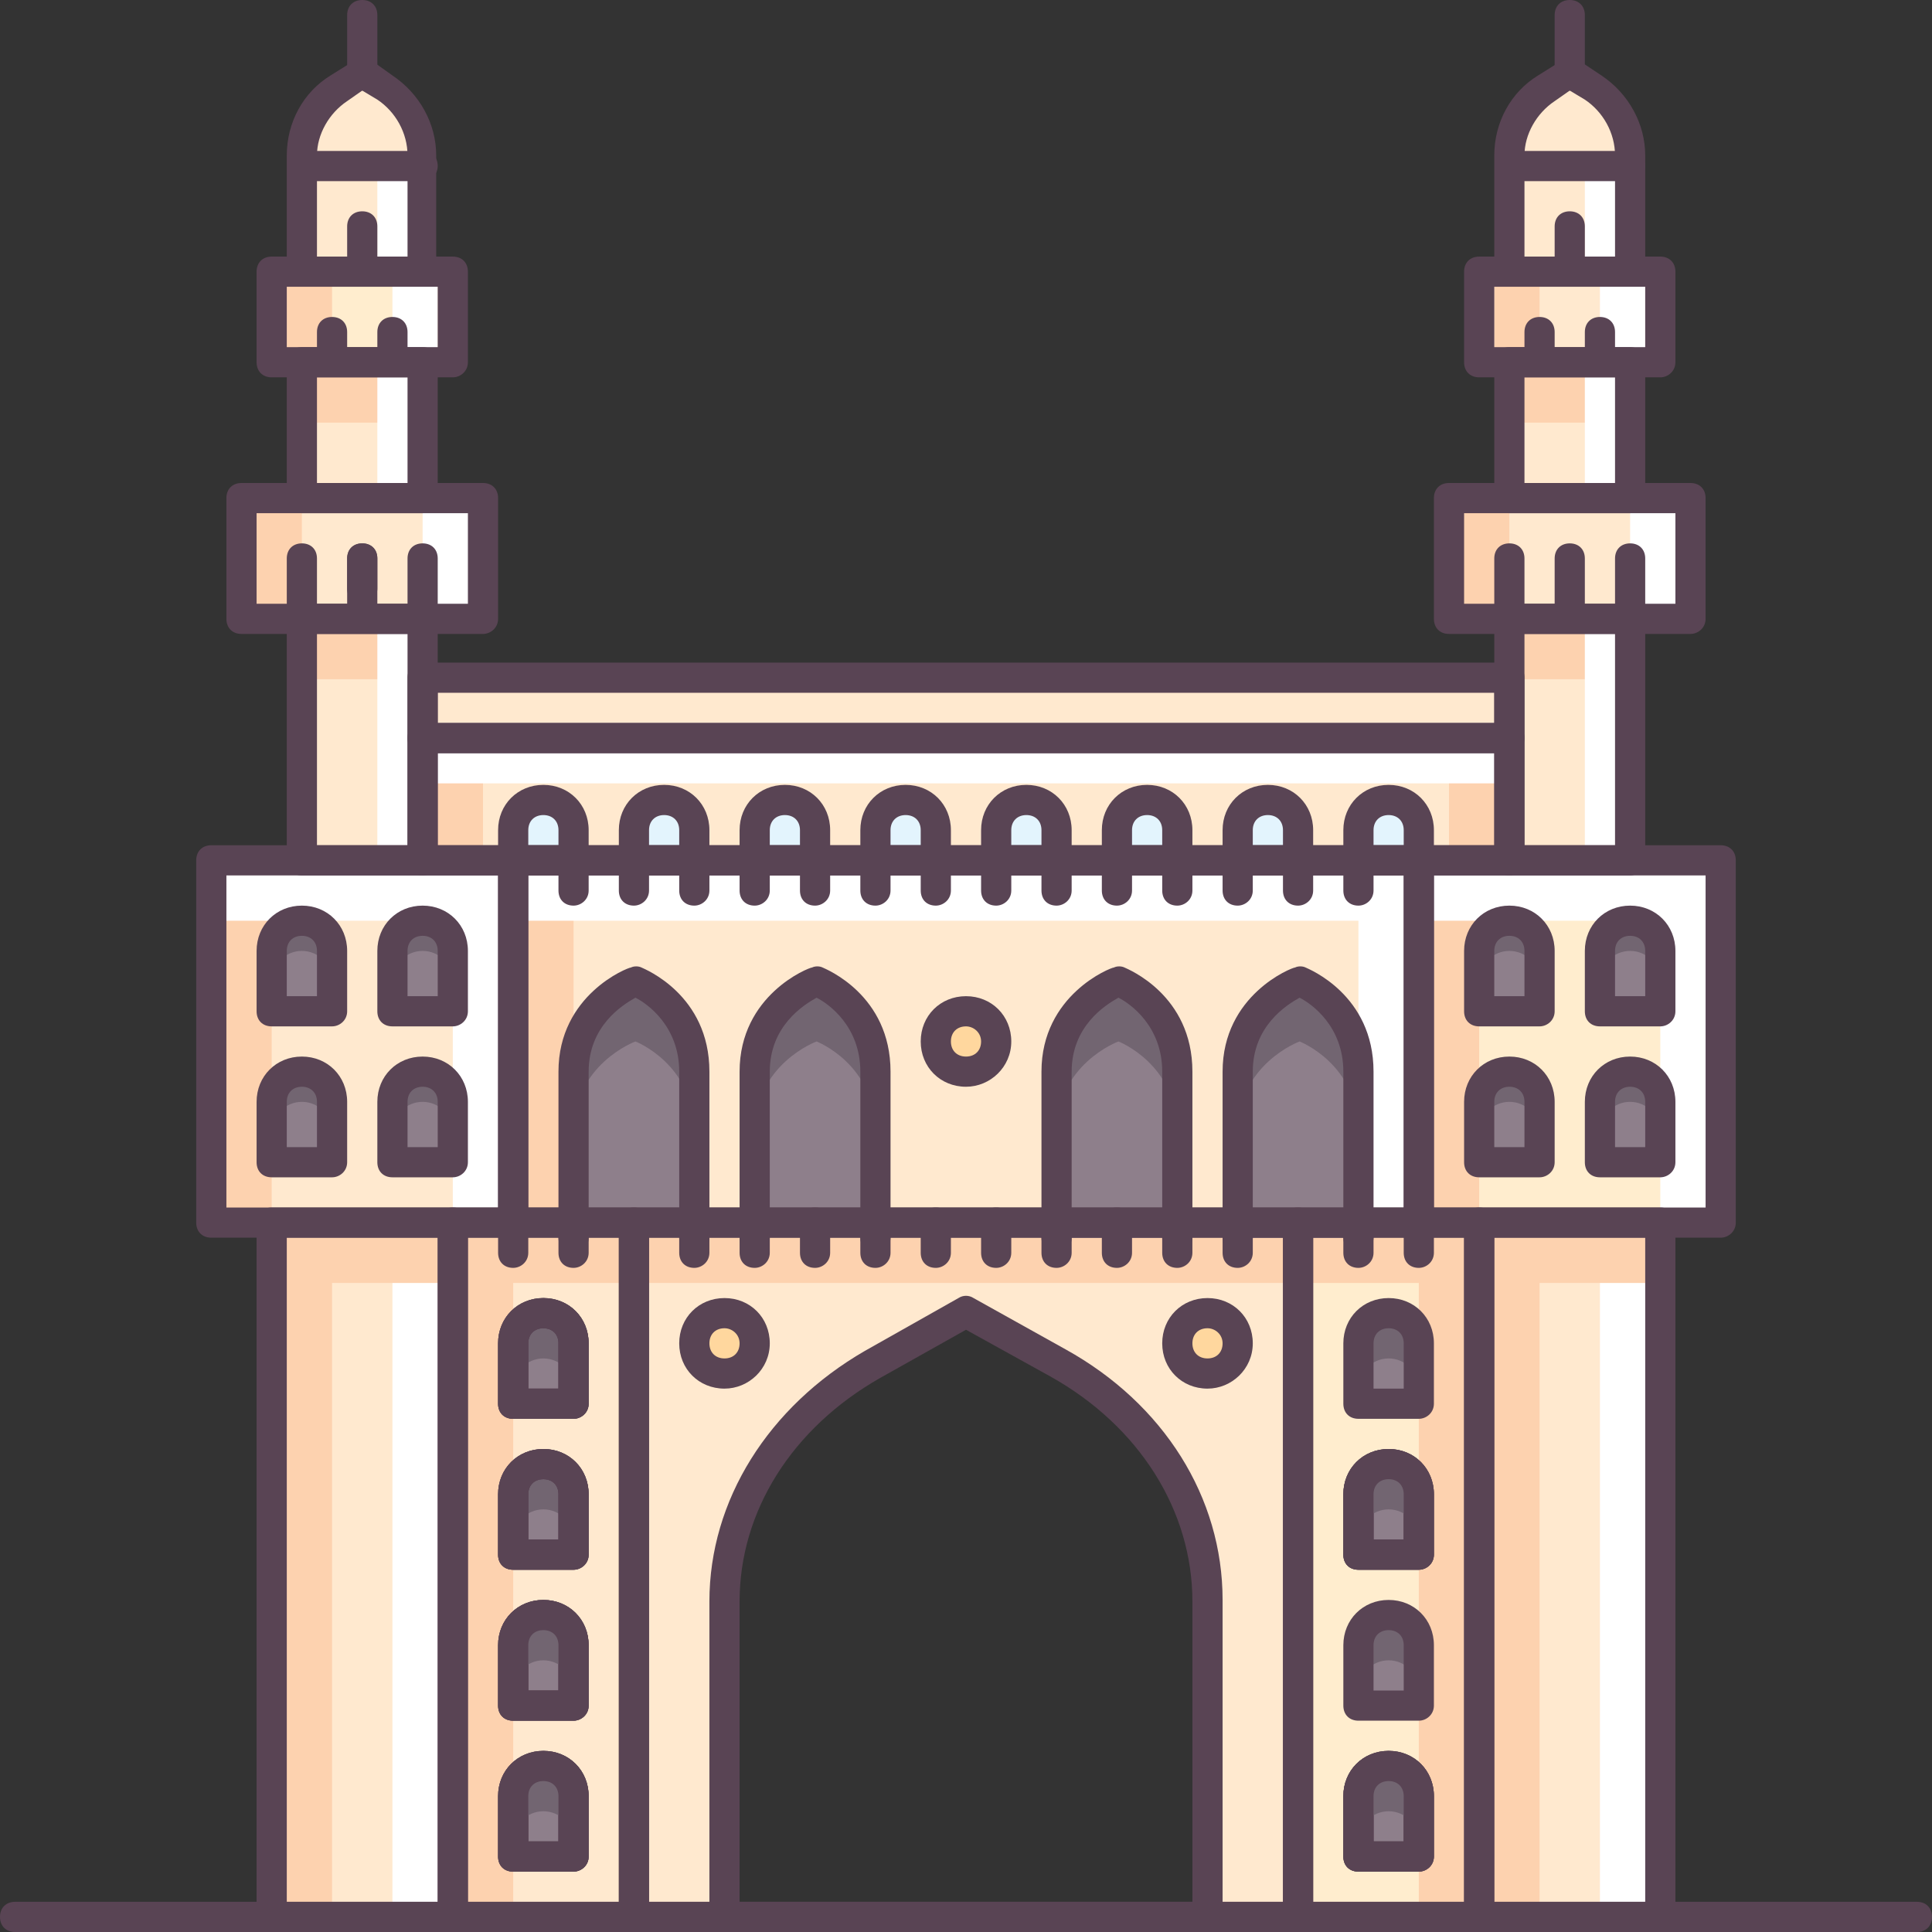 <?xml version="1.0" encoding="UTF-8"?>
<svg xmlns="http://www.w3.org/2000/svg" xmlns:xlink="http://www.w3.org/1999/xlink" version="1.1" id="Layer_1" x="0px" y="0px" viewBox="0 0 128 128" style="enable-background:new 0 0 128 128;" xml:space="preserve">
<rect x="0" y="0" width="128" height="128" fill="#333333" stroke="none"/>
<style type="text/css">
	.st0{opacity:0.9;}
	.st1{fill:none;stroke:#FFFFFF;stroke-width:2;stroke-miterlimit:10;}
	.st2{fill:none;}
	.st3{display:none;fill:none;}
	.st4{fill:none;stroke:#FFFFFF;stroke-width:1.803;stroke-miterlimit:10;}
	.st5{fill:#010101;fill-opacity:0;}
	.st6{opacity:0.9;fill:#FFFFFF;}
	.st7{fill:#FFFFFF;}
	.st8{fill:#E0F3FB;}
	.st9{fill:#C2E8F7;}
	.st10{fill:#FFEDCE;}
	.st11{fill:#8E7F8B;}
	.st12{fill:#FFE9CF;}
	.st13{fill:#726571;}
	.st14{fill:#A8DEF0;}
	.st15{fill:#FDD2AF;}
	.st16{fill:#FFD79E;}
	.st17{fill:#E3F4FD;}
	.st18{fill:#594454;}
	.st19{fill:none;stroke:#000000;stroke-linecap:round;stroke-linejoin:round;stroke-miterlimit:10;}
	.st20{fill:none;stroke:#000000;stroke-miterlimit:10;}
	.st21{fill:none;stroke:#594454;stroke-width:2;stroke-linecap:round;stroke-linejoin:round;stroke-miterlimit:10;}
	.st22{opacity:0.54;}
	.st23{fill:#FFE9CF;stroke:#594454;stroke-miterlimit:10;}
	.st24{opacity:0.5;fill:#FFFFFF;}
	.st25{fill:#CAB5A8;}
	.st26{fill:#7A6A77;}
	.st27{fill:none;stroke:#594454;stroke-width:2;stroke-miterlimit:10;}
	.st28{fill:url(#SVGID_1_);stroke:#594454;stroke-width:2;stroke-linecap:round;stroke-linejoin:round;stroke-miterlimit:10;}
	.st29{fill:url(#SVGID_2_);stroke:#594454;stroke-width:2;stroke-linecap:round;stroke-linejoin:round;stroke-miterlimit:10;}
	.st30{fill:#FFE9CF;stroke:#594454;stroke-width:2;stroke-miterlimit:10;}
	.st31{fill:url(#SVGID_3_);stroke:#594454;stroke-width:2;stroke-linecap:round;stroke-linejoin:round;stroke-miterlimit:10;}
	.st32{fill:url(#SVGID_4_);stroke:#594454;stroke-width:2;stroke-linecap:round;stroke-linejoin:round;stroke-miterlimit:10;}
	.st33{fill:url(#SVGID_5_);stroke:#594454;stroke-width:2;stroke-linecap:round;stroke-linejoin:round;stroke-miterlimit:10;}
	.st34{fill:url(#SVGID_6_);stroke:#594454;stroke-width:2;stroke-linecap:round;stroke-linejoin:round;stroke-miterlimit:10;}
	.st35{fill:#FCCAAC;}
	.st36{fill:#F9AB8D;}
	.st37{fill:#F6957B;}
	.st38{fill:#FEDAB3;}
	.st39{fill:#EEB694;}
	.st40{opacity:0.7;fill:#FFFFFF;}
	.st41{fill:#E8B795;}
	.st42{fill:#C59878;}
	.st43{fill:#DDA581;}
	.st44{fill:#B7856C;}
	.st45{fill:#FCC49D;}
	.st46{fill:#F1F1F2;}
	.st47{fill:#D9D4D8;}
	.st48{fill:none;stroke:#333333;stroke-linecap:round;stroke-linejoin:round;stroke-miterlimit:10;}
	.st49{fill:none;stroke:#333333;}
	.st50{fill:none;stroke:#333333;stroke-linecap:round;stroke-linejoin:round;}
</style>
<symbol id="navbar_x5F_icon_x5F_back_1_" viewBox="-1 -24 25 24">
	<g class="st0" style="opacity: 0.9;">
		
			
		<g>
			<g>
				<path class="st1" d="M18-19c0-0.4,0-0.5-0.3-0.3l-12,7c-0.3,0.2-0.2,0.5,0.1,0.6l11.9,7C18-4.5,18-4.7,18-5V-19z" style="fill: none; stroke: #FFFFFF; stroke-miterlimit: 10; stroke-width: 2;"/>
			</g>
		</g>
	</g>
	<rect x="0" y="-24" class="st2" width="24" height="24" style="fill: none;"/>
	<rect x="-1" y="-24" class="st3" width="25" height="24" style="display: none; fill: none;"/>
</symbol>
<symbol id="navbar_x5F_icon_x5F_home_1_" viewBox="0 -24 24 24">
	<g class="st0" style="opacity: 0.9;">
		
			
		<g id="XMLID_809_">
			<circle id="XMLID_814_" class="st4" cx="12" cy="-12" r="6.9" style="fill: none; stroke: #FFFFFF; stroke-miterlimit: 10; stroke-width: 1.803;"/>
		</g>
	</g>
	<rect y="-24" class="st2" width="24" height="24" style="fill: none;"/>
	<rect y="-24" class="st3" width="24" height="23" style="display: none; fill: none;"/>
</symbol>
<symbol id="navbar_x5F_icon_x5F_recents_1_" viewBox="0 -24 24 24">
	<g class="st0" style="opacity: 0.9;">
		
			
		<g>
			<g>
				<path class="st1" d="M19-5.7C19-5.4,18.6-5,18.2-5H5.8C5.4-5,5-5.4,5-5.7v-12.6C5-18.6,5.4-19,5.8-19h12.4      c0.4,0,0.8,0.4,0.8,0.7V-5.7z" style="fill: none; stroke: #FFFFFF; stroke-miterlimit: 10; stroke-width: 2;"/>
			</g>
		</g>
	</g>
	<rect y="-24" class="st2" width="24" height="24" style="fill: none;"/>
	<rect y="-24" class="st3" width="24" height="23" style="display: none; fill: none;"/>
</symbol>
<symbol id="sysbar_x5F_status_2" viewBox="0 -24 360 24">
	
		<use xlink:href="#sysbar_x5F_status_x5F_used_x5F_light" width="360" height="24" id="XMLID_495_" x="0" y="-24" transform="matrix(1 0 0 1 -4.083897e-005 0)" style="overflow:visible;"/>
</symbol>
<symbol id="sysbar_x5F_status_x5F_used_x5F_light" viewBox="0 -24 360 24">
	<rect x="0" y="-24" class="st5" width="360" height="24" style="fill: #010101; fill-opacity: 0;"/>
	<g>
		<g class="st0" style="opacity: 0.9;">
			<rect x="312" y="-21" class="st2" width="40" height="16" style="fill: none;"/>
			
		</g>
		<g>
			<g class="st0" style="opacity: 0.9;">
				<path class="st6" d="M266-19l8.8,10.9C274.5-7.8,271.1-5,266-5s-8.5-2.8-8.8-3.1L266-19L266-19L266-19L266-19L266-19z" style="fill: #FFFFFF; opacity: 0.9;"/>
			</g>
			<rect x="258" y="-20" class="st2" width="16" height="16" style="fill: none;"/>
		</g>
		<g>
			<polygon class="st6" points="277,-19 291,-19 291,-5    " style="fill: #FFFFFF; opacity: 0.9;"/>
			<rect x="276" y="-20" class="st2" width="16" height="16" style="fill: none;"/>
		</g>
		<g>
			<rect x="296" y="-20" class="st2" width="16" height="16" style="fill: none;"/>
			<path class="st6" d="M306-6v1h-3v-1h-3v-13h9v13H306z" style="fill: #FFFFFF; opacity: 0.9;"/>
		</g>
	</g>
</symbol>
<g id="ic_x5F_favorite_x0D_" class="st22" style="opacity: 0.54;">
</g>
<g id="ic_x5F_search_x0D_" class="st22" style="opacity: 0.54;">
</g>
<g id="ic_x5F_more_x5F_vert" class="st22" style="opacity: 0.54;">
</g>
<g id="ic_x5F_menu">
</g>
<g id="ic_x5F_cancel_x5F_white">
</g>
<g id="ic_x5F_cancel_x5F_white_1_">
</g>
<g id="ic_x5F_cancel_x5F_white_6_">
</g>
<g id="ic_x5F_cancel_x5F_white_5_">
</g>
<g id="ic_x5F_cancel_x5F_white_7_">
</g>
<g id="ic_x5F_cancel_x5F_white_4_">
</g>
<g id="ic_x5F_cancel_x5F_white_8_">
</g>
<g id="ic_x5F_cancel_x5F_white_3_">
</g>
<g id="ic_x5F_cancel_x5F_white_9_">
</g>
<g id="ic_x5F_cancel_x5F_white_2_">
</g>
<g id="navbar_x5F_mobile">
	<g id="navbar_x5F_icon_x5F_back">
	</g>
	<g id="navbar_x5F_icon_x5F_home">
	</g>
	<g id="navbar_x5F_icon_x5F_recents">
	</g>
</g>
<g>
	<defs>
		<rect id="SVGID_9_" x="-78.6" y="-343.4" width="140" height="158.3"/>
	</defs>
	<clipPath id="SVGID_1_">
		<use xlink:href="#SVGID_9_" style="overflow:visible;"/>
	</clipPath>
	<g style="clip-path:url(#SVGID_1_);">
		
			
	</g>
</g>
<g>
	<g id="XMLID_1689_">
		<rect x="86" y="81" class="st10" width="12" height="46" style="fill: #FFEDCE;"/>
	</g>
	<g id="XMLID_1688_">
		<path class="st11" d="M94,113h-4v-4c0-1.1,0.9-2,2-2l0,0c1.1,0,2,0.9,2,2V113z" style="fill: #8E7F8B;"/>
	</g>
	<g id="XMLID_1687_">
		<rect x="34" y="57" class="st12" width="60" height="24" style="fill: #FFE9CF;"/>
	</g>
	<g id="XMLID_1686_">
		<path class="st11" d="M50,82c0,0,0-7.6,0-11c0-4.5,4.1-6,4.1-6s3.9,1.5,3.9,6c0,3.4,0,11,0,11" style="fill: #8E7F8B;"/>
	</g>
	<g id="XMLID_1685_">
		<path class="st11" d="M38,82c0,0,0-7.6,0-11c0-4.5,4.1-6,4.1-6s3.9,1.5,3.9,6c0,3.4,0,11,0,11" style="fill: #8E7F8B;"/>
	</g>
	<g>
		<path class="st13" d="M42.1,65c0,0-4.1,1.5-4.1,6c0,1.1,0,2.5,0,4c0-4.5,4.1-6,4.1-6s3.9,1.5,3.9,6c0-1.5,0-2.9,0-4    C46,66.5,42.1,65,42.1,65z" style="fill: #726571;"/>
	</g>
	<g>
		<path class="st13" d="M54.1,65c0,0-4.1,1.5-4.1,6c0,1.1,0,2.5,0,4c0-4.5,4.1-6,4.1-6s3.9,1.5,3.9,6c0-1.5,0-2.9,0-4    C58,66.5,54.1,65,54.1,65z" style="fill: #726571;"/>
	</g>
	<g id="XMLID_1683_">
		<rect x="98" y="81" class="st12" width="12" height="46" style="fill: #FFE9CF;"/>
	</g>
	<g id="XMLID_1682_">
		<rect x="18" y="81" class="st12" width="12" height="46" style="fill: #FFE9CF;"/>
	</g>
	<g>
		<rect x="106" y="81" class="st7" width="4" height="46" style="fill: #FFFFFF;"/>
	</g>
	<g>
		<rect x="26" y="81" class="st7" width="4" height="46" style="fill: #FFFFFF;"/>
	</g>
	<g>
		<path class="st12" d="M42,81v46h38l-32-0.1v-20.7c0-6.4,3.7-12.3,9.8-15.7L64,87l6.1,3.4c6.1,3.4,9.9,9.4,9.9,15.7V127h6V81H42z" style="fill: #FFE9CF;"/>
	</g>
	<g id="XMLID_1680_">
		<rect x="100" y="24" class="st12" width="8" height="9" style="fill: #FFE9CF;"/>
	</g>
	<g id="XMLID_1679_">
		<rect x="20" y="24" class="st12" width="8" height="9" style="fill: #FFE9CF;"/>
	</g>
	<g id="XMLID_1675_">
		
			<rect x="98" y="18" transform="matrix(-1 -1.224647e-016 1.224647e-016 -1 207.962 42.031)" class="st12" width="12" height="6" style="fill: #FFE9CF;"/>
	</g>
	<g id="XMLID_1674_">
		
			<rect x="18" y="18" transform="matrix(-1 -1.224647e-016 1.224647e-016 -1 47.962 42.031)" class="st10" width="12" height="6" style="fill: #FFEDCE;"/>
	</g>
	<g id="XMLID_1641_">
		<path class="st12" d="M20,17.6v-7.3c0-1.8,0.9-3.5,2.4-4.5l1.6-1l1.5,1c1.5,1,2.5,2.7,2.5,4.5v7.3" style="fill: #FFE9CF;"/>
	</g>
	<g id="XMLID_1640_">
		<path class="st12" d="M100,17.6v-7.3c0-1.8,0.9-3.5,2.4-4.5l1.6-1l1.5,1c1.5,1,2.5,2.7,2.5,4.5v7.3" style="fill: #FFE9CF;"/>
	</g>
	<g>
		<rect x="20" y="24" class="st15" width="8" height="4" style="fill: #FDD2AF;"/>
	</g>
	<g>
		<rect x="100" y="24" class="st15" width="8" height="4" style="fill: #FDD2AF;"/>
	</g>
	<g id="XMLID_1635_">
		<rect x="100" y="41" class="st12" width="8" height="16" style="fill: #FFE9CF;"/>
	</g>
	<g id="XMLID_1632_">
		<rect x="94" y="57" class="st10" width="20" height="24" style="fill: #FFEDCE;"/>
	</g>
	<g>
		<rect x="94" y="57" class="st15" width="4" height="24" style="fill: #FDD2AF;"/>
	</g>
	<g id="XMLID_1627_">
		<rect x="30" y="81" class="st12" width="12" height="46" style="fill: #FFE9CF;"/>
	</g>
	<g id="XMLID_1619_">
		<circle class="st16" cx="64" cy="69" r="2" style="fill: #FFD79E;"/>
	</g>
	<g>
		<rect x="30" y="81" class="st15" width="68" height="4" style="fill: #FDD2AF;"/>
	</g>
	<g>
		<rect x="18" y="81" class="st15" width="12" height="4" style="fill: #FDD2AF;"/>
	</g>
	<g>
		<rect x="94" y="81" class="st15" width="4" height="46" style="fill: #FDD2AF;"/>
	</g>
	<g>
		<rect x="98" y="81" class="st15" width="4" height="46" style="fill: #FDD2AF;"/>
	</g>
	<g>
		<rect x="30" y="81" class="st15" width="4" height="46" style="fill: #FDD2AF;"/>
	</g>
	<g>
		<rect x="18" y="81" class="st15" width="4" height="46" style="fill: #FDD2AF;"/>
	</g>
	<g id="XMLID_1618_">
		<circle class="st16" cx="48" cy="89" r="2" style="fill: #FFD79E;"/>
	</g>
	<g id="XMLID_1617_">
		<circle class="st16" cx="80" cy="89" r="2" style="fill: #FFD79E;"/>
	</g>
	<g id="XMLID_1616_">
		<rect x="14" y="57" class="st12" width="20" height="24" style="fill: #FFE9CF;"/>
	</g>
	<g>
		<rect x="98" y="81" class="st15" width="12" height="4" style="fill: #FDD2AF;"/>
	</g>
	<g id="XMLID_1615_">
		<rect x="28" y="48.9" class="st12" width="72" height="8.1" style="fill: #FFE9CF;"/>
	</g>
	<g>
		<rect x="28" y="48.9" class="st15" width="4" height="8.1" style="fill: #FDD2AF;"/>
	</g>
	<g>
		<rect x="96" y="48.9" class="st15" width="4" height="8.1" style="fill: #FDD2AF;"/>
	</g>
	<g>
		<rect x="34" y="57" class="st15" width="4" height="24" style="fill: #FDD2AF;"/>
	</g>
	<g>
		<rect x="14" y="57" class="st15" width="4" height="24" style="fill: #FDD2AF;"/>
	</g>
	<g id="XMLID_1606_">
		<path class="st11" d="M70,82c0,0,0-7.6,0-11c0-4.5,4.1-6,4.1-6s3.9,1.5,3.9,6c0,3.4,0,11,0,11" style="fill: #8E7F8B;"/>
	</g>
	<g id="XMLID_1605_">
		<path class="st11" d="M82,82c0,0,0-7.6,0-11c0-4.5,4.1-6,4.1-6s3.9,1.5,3.9,6c0,3.4,0,11,0,11" style="fill: #8E7F8B;"/>
	</g>
	<g id="XMLID_1604_">
		<path class="st11" d="M38,93h-4v-4c0-1.1,0.9-2,2-2h0c1.1,0,2,0.9,2,2V93z" style="fill: #8E7F8B;"/>
	</g>
	<g>
		<path class="st13" d="M36,87c-1.1,0-2,0.9-2,2v3c0-1.1,0.9-2,2-2s2,0.9,2,2v-3C38,87.9,37.1,87,36,87z" style="fill: #726571;"/>
	</g>
	<g id="XMLID_1601_">
		<path class="st11" d="M38,103h-4v-4c0-1.1,0.9-2,2-2h0c1.1,0,2,0.9,2,2V103z" style="fill: #8E7F8B;"/>
	</g>
	<g>
		<path class="st13" d="M36,97c-1.1,0-2,0.9-2,2v3c0-1.1,0.9-2,2-2s2,0.9,2,2v-3C38,97.9,37.1,97,36,97z" style="fill: #726571;"/>
	</g>
	<g id="XMLID_1600_">
		<path class="st11" d="M38,113h-4v-4c0-1.1,0.9-2,2-2h0c1.1,0,2,0.9,2,2V113z" style="fill: #8E7F8B;"/>
	</g>
	<g id="XMLID_1599_">
		<path class="st11" d="M38,123h-4v-4c0-1.1,0.9-2,2-2h0c1.1,0,2,0.9,2,2V123z" style="fill: #8E7F8B;"/>
	</g>
	<g id="XMLID_1591_">
		<path class="st11" d="M94,93h-4v-4c0-1.1,0.9-2,2-2l0,0c1.1,0,2,0.9,2,2V93z" style="fill: #8E7F8B;"/>
	</g>
	<g id="XMLID_1590_">
		<path class="st11" d="M94,103h-4v-4c0-1.1,0.9-2,2-2l0,0c1.1,0,2,0.9,2,2V103z" style="fill: #8E7F8B;"/>
	</g>
	<g id="XMLID_1589_">
		<path class="st11" d="M94,123h-4v-4c0-1.1,0.9-2,2-2l0,0c1.1,0,2,0.9,2,2V123z" style="fill: #8E7F8B;"/>
	</g>
	<g id="XMLID_1588_">
		<path class="st11" d="M30,77h-4v-4c0-1.1,0.9-2,2-2h0c1.1,0,2,0.9,2,2V77z" style="fill: #8E7F8B;"/>
	</g>
	<g id="XMLID_1587_">
		<path class="st11" d="M30,67h-4v-4c0-1.1,0.9-2,2-2h0c1.1,0,2,0.9,2,2V67z" style="fill: #8E7F8B;"/>
	</g>
	<g id="XMLID_1586_">
		<path class="st11" d="M102,77h-4v-4c0-1.1,0.9-2,2-2l0,0c1.1,0,2,0.9,2,2V77z" style="fill: #8E7F8B;"/>
	</g>
	<g id="XMLID_1583_">
		<path class="st11" d="M102,67h-4v-4c0-1.1,0.9-2,2-2l0,0c1.1,0,2,0.9,2,2V67z" style="fill: #8E7F8B;"/>
	</g>
	<g id="XMLID_1582_">
		<path class="st11" d="M110,77h-4v-4c0-1.1,0.9-2,2-2l0,0c1.1,0,2,0.9,2,2V77z" style="fill: #8E7F8B;"/>
	</g>
	<g id="XMLID_1581_">
		<path class="st11" d="M110,67h-4v-4c0-1.1,0.9-2,2-2l0,0c1.1,0,2,0.9,2,2V67z" style="fill: #8E7F8B;"/>
	</g>
	<g id="XMLID_1579_">
		<path class="st17" d="M38,57h-4v-2c0-1.1,0.9-2,2-2h0c1.1,0,2,0.9,2,2V57z" style="fill: #E3F4FD;"/>
	</g>
	<g id="XMLID_1578_">
		<path class="st17" d="M46,57h-4v-2c0-1.1,0.9-2,2-2h0c1.1,0,2,0.9,2,2V57z" style="fill: #E3F4FD;"/>
	</g>
	<g id="XMLID_1577_">
		<path class="st17" d="M54,57h-4v-2c0-1.1,0.9-2,2-2h0c1.1,0,2,0.9,2,2V57z" style="fill: #E3F4FD;"/>
	</g>
	<g id="XMLID_1576_">
		<path class="st17" d="M62,57h-4v-2c0-1.1,0.9-2,2-2h0c1.1,0,2,0.9,2,2V57z" style="fill: #E3F4FD;"/>
	</g>
	<g id="XMLID_1568_">
		<path class="st17" d="M70,57h-4v-2c0-1.1,0.9-2,2-2l0,0c1.1,0,2,0.9,2,2V57z" style="fill: #E3F4FD;"/>
	</g>
	<g id="XMLID_1566_">
		<path class="st17" d="M78,57h-4v-2c0-1.1,0.9-2,2-2l0,0c1.1,0,2,0.9,2,2V57z" style="fill: #E3F4FD;"/>
	</g>
	<g id="XMLID_1564_">
		<path class="st17" d="M86,57h-4v-2c0-1.1,0.9-2,2-2l0,0c1.1,0,2,0.9,2,2V57z" style="fill: #E3F4FD;"/>
	</g>
	<g id="XMLID_1558_">
		<path class="st17" d="M94,57h-4v-2c0-1.1,0.9-2,2-2l0,0c1.1,0,2,0.9,2,2V57z" style="fill: #E3F4FD;"/>
	</g>
	<g id="XMLID_1530_">
		<path class="st11" d="M22,77h-4v-4c0-1.1,0.9-2,2-2h0c1.1,0,2,0.9,2,2V77z" style="fill: #8E7F8B;"/>
	</g>
	<g id="XMLID_1529_">
		<path class="st11" d="M22,67h-4v-4c0-1.1,0.9-2,2-2h0c1.1,0,2,0.9,2,2V67z" style="fill: #8E7F8B;"/>
	</g>
	<g id="XMLID_1513_">
		<rect x="28" y="44.9" class="st12" width="72" height="4" style="fill: #FFE9CF;"/>
	</g>
	<g id="XMLID_1508_">
		<rect x="20" y="41" class="st12" width="8" height="16" style="fill: #FFE9CF;"/>
	</g>
	<g>
		<rect x="19" y="17.9" class="st15" width="3" height="6.1" style="fill: #FDD2AF;"/>
	</g>
	<g>
		<rect x="99" y="17.9" class="st15" width="3" height="6.1" style="fill: #FDD2AF;"/>
	</g>
	<g id="XMLID_1458_">
		
			<rect x="16" y="33" transform="matrix(-1 -1.224647e-016 1.224647e-016 -1 47.962 74.031)" class="st12" width="16" height="8" style="fill: #FFE9CF;"/>
	</g>
	<g>
		<rect x="20" y="41" class="st15" width="8" height="4" style="fill: #FDD2AF;"/>
	</g>
	<g>
		<rect x="100" y="41" class="st15" width="8" height="4" style="fill: #FDD2AF;"/>
	</g>
	<g id="XMLID_1457_">
		
			<rect x="96" y="33" transform="matrix(-1 -1.224647e-016 1.224647e-016 -1 207.962 74.031)" class="st12" width="16" height="8" style="fill: #FFE9CF;"/>
	</g>
	<g>
		<rect x="105" y="24" class="st7" width="3" height="9" style="fill: #FFFFFF;"/>
	</g>
	<g>
		<rect x="25" y="24" class="st7" width="3" height="9" style="fill: #FFFFFF;"/>
	</g>
	<g>
		<rect x="105" y="41" class="st7" width="3" height="16" style="fill: #FFFFFF;"/>
	</g>
	<g>
		<rect x="90" y="57" class="st7" width="4" height="24" style="fill: #FFFFFF;"/>
	</g>
	<g>
		<rect x="110" y="57" class="st7" width="4" height="24" style="fill: #FFFFFF;"/>
	</g>
	<g>
		<rect x="34" y="57" class="st7" width="60" height="4" style="fill: #FFFFFF;"/>
	</g>
	<g>
		<rect x="14" y="57" class="st7" width="20" height="4" style="fill: #FFFFFF;"/>
	</g>
	<g>
		<rect x="94" y="57" class="st7" width="20" height="4" style="fill: #FFFFFF;"/>
	</g>
	<g>
		<rect x="30" y="57" class="st7" width="4" height="24" style="fill: #FFFFFF;"/>
	</g>
	<g>
		<rect x="25" y="41" class="st7" width="3" height="16" style="fill: #FFFFFF;"/>
	</g>
	<g>
		<rect x="105" y="11" class="st7" width="3" height="7" style="fill: #FFFFFF;"/>
	</g>
	<g>
		<rect x="25" y="11" class="st7" width="3" height="7" style="fill: #FFFFFF;"/>
	</g>
	<g>
		<rect x="26" y="17.9" class="st7" width="3" height="6.1" style="fill: #FFFFFF;"/>
	</g>
	<g>
		<rect x="106" y="17.9" class="st7" width="3" height="6.1" style="fill: #FFFFFF;"/>
	</g>
	<g>
		<rect x="28" y="47.9" class="st7" width="72" height="4" style="fill: #FFFFFF;"/>
	</g>
	<g>
		<rect x="28" y="33" class="st7" width="4" height="8" style="fill: #FFFFFF;"/>
	</g>
	<g>
		<rect x="108" y="33" class="st7" width="4" height="8" style="fill: #FFFFFF;"/>
	</g>
	<g>
		<rect x="16" y="33" class="st15" width="4" height="8" style="fill: #FDD2AF;"/>
	</g>
	<g>
		<rect x="96" y="33" class="st15" width="4" height="8" style="fill: #FDD2AF;"/>
	</g>
	<g id="XMLID_1456_">
		<path class="st18" d="M127,128H1c-0.6,0-1-0.4-1-1s0.4-1,1-1h126c0.6,0,1,0.4,1,1S127.6,128,127,128z" style="fill: #594454;"/>
	</g>
	<g id="XMLID_1455_">
		<path class="st18" d="M80,128c-0.6,0-1-0.4-1-1v-20.9c0-6-3.5-11.6-9.4-14.9L64,88.1l-5.7,3.2c-5.8,3.3-9.3,8.8-9.3,14.8v20.7    c0,0.6-0.4,1-1,1s-1-0.4-1-1v-20.7c0-6.7,3.9-12.9,10.3-16.6l6.2-3.5c0.3-0.2,0.7-0.2,1,0l6.1,3.4c6.5,3.6,10.4,9.8,10.4,16.6V127    C81,127.6,80.5,128,80,128z" style="fill: #594454;"/>
	</g>
	<g id="XMLID_1454_">
		<path class="st18" d="M46,83c-0.6,0-1-0.4-1-1V71c0-3-2.1-4.5-2.9-4.9C41.2,66.6,39,68,39,71v11c0,0.6-0.4,1-1,1s-1-0.4-1-1V71    c0-5.1,4.6-6.9,4.8-6.9c0.2-0.1,0.5-0.1,0.7,0c0.2,0.1,4.5,1.8,4.5,6.9v11C47,82.6,46.5,83,46,83z" style="fill: #594454;"/>
	</g>
	<g id="XMLID_1453_">
		<path class="st18" d="M58,83c-0.6,0-1-0.4-1-1V71c0-3-2.1-4.5-2.9-4.9C53.2,66.6,51,68,51,71v11c0,0.6-0.4,1-1,1s-1-0.4-1-1V71    c0-5.1,4.6-6.9,4.8-6.9c0.2-0.1,0.5-0.1,0.7,0c0.2,0.1,4.5,1.8,4.5,6.9v11C59,82.6,58.5,83,58,83z" style="fill: #594454;"/>
	</g>
	<g id="XMLID_1451_">
		<path class="st18" d="M86,128H42c-0.6,0-1-0.4-1-1V81c0-0.6,0.4-1,1-1h44c0.6,0,1,0.4,1,1v46C87,127.6,86.5,128,86,128z M43,126    h42V82H43V126z" style="fill: #594454;"/>
	</g>
	<g id="XMLID_1450_">
		<path class="st18" d="M42,128H30c-0.6,0-1-0.4-1-1V81c0-0.6,0.4-1,1-1h12c0.6,0,1,0.4,1,1v46C43,127.6,42.5,128,42,128z M31,126    h10V82H31V126z" style="fill: #594454;"/>
	</g>
	<g id="XMLID_1449_">
		<path class="st18" d="M30,128H18c-0.6,0-1-0.4-1-1V81c0-0.6,0.4-1,1-1h12c0.6,0,1,0.4,1,1v46C31,127.6,30.5,128,30,128z M19,126    h10V82H19V126z" style="fill: #594454;"/>
	</g>
	<g id="XMLID_1448_">
		<path class="st18" d="M28,58h-8c-0.6,0-1-0.4-1-1V41c0-0.6,0.4-1,1-1h8c0.6,0,1,0.4,1,1v16C29,57.6,28.5,58,28,58z M21,56h6V42h-6    V56z" style="fill: #594454;"/>
	</g>
	<g id="XMLID_1447_">
		<path class="st18" d="M28,34h-8c-0.6,0-1-0.4-1-1v-9c0-0.6,0.4-1,1-1h8c0.6,0,1,0.4,1,1v9C29,33.6,28.5,34,28,34z M21,32h6v-7h-6    V32z" style="fill: #594454;"/>
	</g>
	<g id="XMLID_1446_">
		<path class="st18" d="M108,58h-8c-0.6,0-1-0.4-1-1V41c0-0.6,0.4-1,1-1h8c0.6,0,1,0.4,1,1v16C109,57.6,108.5,58,108,58z M101,56h6    V42h-6V56z" style="fill: #594454;"/>
	</g>
	<g id="XMLID_1445_">
		<path class="st18" d="M34,82H14c-0.6,0-1-0.4-1-1V57c0-0.6,0.4-1,1-1h20c0.6,0,1,0.4,1,1v24C35,81.6,34.5,82,34,82z M15,80h18V58    H15V80z" style="fill: #594454;"/>
	</g>
	<g id="XMLID_1444_">
		<path class="st18" d="M32,42H16c-0.6,0-1-0.4-1-1v-8c0-0.6,0.4-1,1-1h16c0.6,0,1,0.4,1,1v8C33,41.6,32.5,42,32,42z M17,40h14v-6    H17V40z" style="fill: #594454;"/>
	</g>
	<g id="XMLID_1443_">
		<path class="st18" d="M30,25H18c-0.6,0-1-0.4-1-1v-6c0-0.6,0.4-1,1-1h12c0.6,0,1,0.4,1,1v6C31,24.6,30.5,25,30,25z M19,23h10v-4    H19V23z" style="fill: #594454;"/>
	</g>
	<g id="XMLID_1442_">
		<path class="st18" d="M94,82H34c-0.6,0-1-0.4-1-1V57c0-0.6,0.4-1,1-1h60c0.6,0,1,0.4,1,1v24C95,81.6,94.5,82,94,82z M35,80h58V58    H35V80z" style="fill: #594454;"/>
	</g>
	<g id="XMLID_1441_">
		<path class="st18" d="M100,58H28c-0.6,0-1-0.4-1-1v-8.1c0-0.6,0.4-1,1-1h72c0.6,0,1,0.4,1,1V57C101,57.6,100.5,58,100,58z M29,56    h70v-6.1H29V56z" style="fill: #594454;"/>
	</g>
	<g id="XMLID_1433_">
		<path class="st18" d="M100,49.9H28c-0.6,0-1-0.4-1-1v-4c0-0.6,0.4-1,1-1h72c0.6,0,1,0.4,1,1v4C101,49.5,100.5,49.9,100,49.9z     M29,47.9h70v-2H29V47.9z" style="fill: #594454;"/>
	</g>
	<g id="XMLID_1427_">
		<path class="st18" d="M38,94h-4c-0.6,0-1-0.4-1-1v-4c0-1.7,1.3-3,3-3s3,1.3,3,3v4C39,93.6,38.5,94,38,94z M35,92h2v-3    c0-0.6-0.4-1-1-1s-1,0.4-1,1V92z" style="fill: #594454;"/>
	</g>
	<g id="XMLID_1426_">
		<path class="st18" d="M38,104h-4c-0.6,0-1-0.4-1-1v-4c0-1.7,1.3-3,3-3s3,1.3,3,3v4C39,103.6,38.5,104,38,104z M35,102h2v-3    c0-0.6-0.4-1-1-1s-1,0.4-1,1V102z" style="fill: #594454;"/>
	</g>
	<g id="XMLID_1425_">
		<path class="st18" d="M38,114h-4c-0.6,0-1-0.4-1-1v-4c0-1.7,1.3-3,3-3s3,1.3,3,3v4C39,113.6,38.5,114,38,114z M35,112h2v-3    c0-0.6-0.4-1-1-1s-1,0.4-1,1V112z" style="fill: #594454;"/>
	</g>
	<g id="XMLID_1424_">
		<path class="st18" d="M38,124h-4c-0.6,0-1-0.4-1-1v-4c0-1.7,1.3-3,3-3s3,1.3,3,3v4C39,123.6,38.5,124,38,124z M35,122h2v-3    c0-0.6-0.4-1-1-1s-1,0.4-1,1V122z" style="fill: #594454;"/>
	</g>
	<g id="XMLID_1423_">
		<path class="st18" d="M94,104h-4c-0.6,0-1-0.4-1-1v-4c0-1.7,1.3-3,3-3s3,1.3,3,3v4C95,103.6,94.5,104,94,104z M91,102h2v-3    c0-0.6-0.4-1-1-1s-1,0.4-1,1V102z" style="fill: #594454;"/>
	</g>
	<g id="XMLID_1422_">
		<path class="st18" d="M94,124h-4c-0.6,0-1-0.4-1-1v-4c0-1.7,1.3-3,3-3s3,1.3,3,3v4C95,123.6,94.5,124,94,124z M91,122h2v-3    c0-0.6-0.4-1-1-1s-1,0.4-1,1V122z" style="fill: #594454;"/>
	</g>
	<g id="XMLID_1421_">
		<path class="st18" d="M38,94h-4c-0.6,0-1-0.4-1-1v-4c0-1.7,1.3-3,3-3s3,1.3,3,3v4C39,93.6,38.5,94,38,94z M35,92h2v-3    c0-0.6-0.4-1-1-1s-1,0.4-1,1V92z" style="fill: #594454;"/>
	</g>
	<g id="XMLID_1420_">
		<path class="st18" d="M38,104h-4c-0.6,0-1-0.4-1-1v-4c0-1.7,1.3-3,3-3s3,1.3,3,3v4C39,103.6,38.5,104,38,104z M35,102h2v-3    c0-0.6-0.4-1-1-1s-1,0.4-1,1V102z" style="fill: #594454;"/>
	</g>
	<g id="XMLID_1419_">
		<path class="st18" d="M38,114h-4c-0.6,0-1-0.4-1-1v-4c0-1.7,1.3-3,3-3s3,1.3,3,3v4C39,113.6,38.5,114,38,114z M35,112h2v-3    c0-0.6-0.4-1-1-1s-1,0.4-1,1V112z" style="fill: #594454;"/>
	</g>
	<g id="XMLID_1418_">
		<path class="st18" d="M38,124h-4c-0.6,0-1-0.4-1-1v-4c0-1.7,1.3-3,3-3s3,1.3,3,3v4C39,123.6,38.5,124,38,124z M35,122h2v-3    c0-0.6-0.4-1-1-1s-1,0.4-1,1V122z" style="fill: #594454;"/>
	</g>
	<g id="XMLID_1417_">
		<path class="st18" d="M94,104h-4c-0.6,0-1-0.4-1-1v-4c0-1.7,1.3-3,3-3s3,1.3,3,3v4C95,103.6,94.5,104,94,104z M91,102h2v-3    c0-0.6-0.4-1-1-1s-1,0.4-1,1V102z" style="fill: #594454;"/>
	</g>
	<g id="XMLID_1416_">
		<path class="st18" d="M94,124h-4c-0.6,0-1-0.4-1-1v-4c0-1.7,1.3-3,3-3s3,1.3,3,3v4C95,123.6,94.5,124,94,124z M91,122h2v-3    c0-0.6-0.4-1-1-1s-1,0.4-1,1V122z" style="fill: #594454;"/>
	</g>
	<g>
		<path class="st13" d="M28,71c-1.1,0-2,0.9-2,2v2c0-1.1,0.9-2,2-2s2,0.9,2,2v-2C30,71.9,29.1,71,28,71z" style="fill: #726571;"/>
	</g>
	<g>
		<path class="st13" d="M100,71c-1.1,0-2,0.9-2,2v2c0-1.1,0.9-2,2-2s2,0.9,2,2v-2C102,71.9,101.1,71,100,71z" style="fill: #726571;"/>
	</g>
	<g>
		<path class="st13" d="M100,61c-1.1,0-2,0.9-2,2v2c0-1.1,0.9-2,2-2s2,0.9,2,2v-2C102,61.9,101.1,61,100,61z" style="fill: #726571;"/>
	</g>
	<g>
		<path class="st13" d="M108,71c-1.1,0-2,0.9-2,2v2c0-1.1,0.9-2,2-2s2,0.9,2,2v-2C110,71.9,109.1,71,108,71z" style="fill: #726571;"/>
	</g>
	<g>
		<path class="st13" d="M108,61c-1.1,0-2,0.9-2,2v2c0-1.1,0.9-2,2-2s2,0.9,2,2v-2C110,61.9,109.1,61,108,61z" style="fill: #726571;"/>
	</g>
	<g>
		<path class="st13" d="M20,71c-1.1,0-2,0.9-2,2v2c0-1.1,0.9-2,2-2s2,0.9,2,2v-2C22,71.9,21.1,71,20,71z" style="fill: #726571;"/>
	</g>
	<g>
		<path class="st13" d="M20,61c-1.1,0-2,0.9-2,2v2c0-1.1,0.9-2,2-2s2,0.9,2,2v-2C22,61.9,21.1,61,20,61z" style="fill: #726571;"/>
	</g>
	<g>
		<path class="st13" d="M28,61c-1.1,0-2,0.9-2,2v2c0-1.1,0.9-2,2-2s2,0.9,2,2v-2C30,61.9,29.1,61,28,61z" style="fill: #726571;"/>
	</g>
	<g id="XMLID_1415_">
		<path class="st18" d="M38,94h-4c-0.6,0-1-0.4-1-1v-4c0-1.7,1.3-3,3-3s3,1.3,3,3v4C39,93.6,38.5,94,38,94z M35,92h2v-3    c0-0.6-0.4-1-1-1s-1,0.4-1,1V92z" style="fill: #594454;"/>
	</g>
	<g id="XMLID_1414_">
		<path class="st18" d="M38,104h-4c-0.6,0-1-0.4-1-1v-4c0-1.7,1.3-3,3-3s3,1.3,3,3v4C39,103.6,38.5,104,38,104z M35,102h2v-3    c0-0.6-0.4-1-1-1s-1,0.4-1,1V102z" style="fill: #594454;"/>
	</g>
	<g id="XMLID_1413_">
		<path class="st18" d="M22,78h-4c-0.6,0-1-0.4-1-1v-4c0-1.7,1.3-3,3-3s3,1.3,3,3v4C23,77.6,22.5,78,22,78z M19,76h2v-3    c0-0.6-0.4-1-1-1s-1,0.4-1,1V76z" style="fill: #594454;"/>
	</g>
	<g id="XMLID_1412_">
		<path class="st18" d="M22,68h-4c-0.6,0-1-0.4-1-1v-4c0-1.7,1.3-3,3-3s3,1.3,3,3v4C23,67.6,22.5,68,22,68z M19,66h2v-3    c0-0.6-0.4-1-1-1s-1,0.4-1,1V66z" style="fill: #594454;"/>
	</g>
	<g id="XMLID_1411_">
		<path class="st18" d="M30,78h-4c-0.6,0-1-0.4-1-1v-4c0-1.7,1.3-3,3-3s3,1.3,3,3v4C31,77.6,30.5,78,30,78z M27,76h2v-3    c0-0.6-0.4-1-1-1s-1,0.4-1,1V76z" style="fill: #594454;"/>
	</g>
	<g id="XMLID_1410_">
		<path class="st18" d="M30,68h-4c-0.6,0-1-0.4-1-1v-4c0-1.7,1.3-3,3-3s3,1.3,3,3v4C31,67.6,30.5,68,30,68z M27,66h2v-3    c0-0.6-0.4-1-1-1s-1,0.4-1,1V66z" style="fill: #594454;"/>
	</g>
	<g id="XMLID_1409_">
		<path class="st18" d="M102,78h-4c-0.6,0-1-0.4-1-1v-4c0-1.7,1.3-3,3-3s3,1.3,3,3v4C103,77.6,102.5,78,102,78z M99,76h2v-3    c0-0.6-0.4-1-1-1s-1,0.4-1,1V76z" style="fill: #594454;"/>
	</g>
	<g id="XMLID_1408_">
		<path class="st18" d="M102,68h-4c-0.6,0-1-0.4-1-1v-4c0-1.7,1.3-3,3-3s3,1.3,3,3v4C103,67.6,102.5,68,102,68z M99,66h2v-3    c0-0.6-0.4-1-1-1s-1,0.4-1,1V66z" style="fill: #594454;"/>
	</g>
	<g id="XMLID_1407_">
		<path class="st18" d="M110,78h-4c-0.6,0-1-0.4-1-1v-4c0-1.7,1.3-3,3-3s3,1.3,3,3v4C111,77.6,110.5,78,110,78z M107,76h2v-3    c0-0.6-0.4-1-1-1s-1,0.4-1,1V76z" style="fill: #594454;"/>
	</g>
	<g id="XMLID_1406_">
		<path class="st18" d="M110,68h-4c-0.6,0-1-0.4-1-1v-4c0-1.7,1.3-3,3-3s3,1.3,3,3v4C111,67.6,110.5,68,110,68z M107,66h2v-3    c0-0.6-0.4-1-1-1s-1,0.4-1,1V66z" style="fill: #594454;"/>
	</g>
	<g id="XMLID_1405_">
		<path class="st18" d="M38,58h-4c-0.6,0-1-0.4-1-1v-2c0-1.7,1.3-3,3-3s3,1.3,3,3v2C39,57.6,38.5,58,38,58z M35,56h2v-1    c0-0.6-0.4-1-1-1s-1,0.4-1,1V56z" style="fill: #594454;"/>
	</g>
	<g id="XMLID_1404_">
		<path class="st18" d="M46,58h-4c-0.6,0-1-0.4-1-1v-2c0-1.7,1.3-3,3-3s3,1.3,3,3v2C47,57.6,46.5,58,46,58z M43,56h2v-1    c0-0.6-0.4-1-1-1s-1,0.4-1,1V56z" style="fill: #594454;"/>
	</g>
	<g id="XMLID_1403_">
		<path class="st18" d="M54,58h-4c-0.6,0-1-0.4-1-1v-2c0-1.7,1.3-3,3-3s3,1.3,3,3v2C55,57.6,54.5,58,54,58z M51,56h2v-1    c0-0.6-0.4-1-1-1s-1,0.4-1,1V56z" style="fill: #594454;"/>
	</g>
	<g id="XMLID_1402_">
		<path class="st18" d="M62,58h-4c-0.6,0-1-0.4-1-1v-2c0-1.7,1.3-3,3-3s3,1.3,3,3v2C63,57.6,62.5,58,62,58z M59,56h2v-1    c0-0.6-0.4-1-1-1s-1,0.4-1,1V56z" style="fill: #594454;"/>
	</g>
	<g id="XMLID_1401_">
		<path class="st18" d="M70,58h-4c-0.6,0-1-0.4-1-1v-2c0-1.7,1.3-3,3-3s3,1.3,3,3v2C71,57.6,70.5,58,70,58z M67,56h2v-1    c0-0.6-0.4-1-1-1s-1,0.4-1,1V56z" style="fill: #594454;"/>
	</g>
	<g id="XMLID_1400_">
		<path class="st18" d="M78,58h-4c-0.6,0-1-0.4-1-1v-2c0-1.7,1.3-3,3-3s3,1.3,3,3v2C79,57.6,78.5,58,78,58z M75,56h2v-1    c0-0.6-0.4-1-1-1s-1,0.4-1,1V56z" style="fill: #594454;"/>
	</g>
	<g id="XMLID_1399_">
		<path class="st18" d="M86,58h-4c-0.6,0-1-0.4-1-1v-2c0-1.7,1.3-3,3-3s3,1.3,3,3v2C87,57.6,86.5,58,86,58z M83,56h2v-1    c0-0.6-0.4-1-1-1s-1,0.4-1,1V56z" style="fill: #594454;"/>
	</g>
	<g id="XMLID_1398_">
		<path class="st18" d="M94,58h-4c-0.6,0-1-0.4-1-1v-2c0-1.7,1.3-3,3-3s3,1.3,3,3v2C95,57.6,94.5,58,94,58z M91,56h2v-1    c0-0.6-0.4-1-1-1s-1,0.4-1,1V56z" style="fill: #594454;"/>
	</g>
	<g id="XMLID_1396_">
		<path class="st18" d="M24,40c-0.6,0-1-0.4-1-1v-2c0-0.6,0.4-1,1-1s1,0.4,1,1v2C25,39.6,24.5,40,24,40z" style="fill: #594454;"/>
	</g>
	<g id="XMLID_1395_">
		<path class="st18" d="M20,41c-0.6,0-1-0.4-1-1v-3c0-0.6,0.4-1,1-1s1,0.4,1,1v3C21,40.6,20.5,41,20,41z" style="fill: #594454;"/>
	</g>
	<g id="XMLID_1394_">
		<path class="st18" d="M28,41c-0.6,0-1-0.4-1-1v-3c0-0.6,0.4-1,1-1s1,0.4,1,1v3C29,40.6,28.5,41,28,41z" style="fill: #594454;"/>
	</g>
	<g id="XMLID_1393_">
		<path class="st18" d="M24,41c-0.6,0-1-0.4-1-1v-3c0-0.6,0.4-1,1-1s1,0.4,1,1v3C25,40.6,24.5,41,24,41z" style="fill: #594454;"/>
	</g>
	<g id="XMLID_1386_">
		<path class="st18" d="M112,42H96c-0.6,0-1-0.4-1-1v-8c0-0.6,0.4-1,1-1h16c0.6,0,1,0.4,1,1v8C113,41.6,112.5,42,112,42z M97,40h14    v-6H97V40z" style="fill: #594454;"/>
	</g>
	<g id="XMLID_1385_">
		<path class="st18" d="M104,41c-0.6,0-1-0.4-1-1v-3c0-0.6,0.4-1,1-1s1,0.4,1,1v3C105,40.6,104.5,41,104,41z" style="fill: #594454;"/>
	</g>
	<g id="XMLID_1384_">
		<path class="st18" d="M100,41c-0.6,0-1-0.4-1-1v-3c0-0.6,0.4-1,1-1s1,0.4,1,1v3C101,40.6,100.5,41,100,41z" style="fill: #594454;"/>
	</g>
	<g id="XMLID_1383_">
		<path class="st18" d="M108,41c-0.6,0-1-0.4-1-1v-3c0-0.6,0.4-1,1-1s1,0.4,1,1v3C109,40.6,108.5,41,108,41z" style="fill: #594454;"/>
	</g>
	<g id="XMLID_1381_">
		<path class="st18" d="M114,82H94c-0.6,0-1-0.4-1-1V57c0-0.6,0.4-1,1-1h20c0.6,0,1,0.4,1,1v24C115,81.6,114.5,82,114,82z M95,80h18    V58H95V80z" style="fill: #594454;"/>
	</g>
	<g id="XMLID_1378_">
		<path class="st18" d="M98,128H86c-0.6,0-1-0.4-1-1V81c0-0.6,0.4-1,1-1h12c0.6,0,1,0.4,1,1v46C99,127.6,98.5,128,98,128z M87,126    h10V82H87V126z" style="fill: #594454;"/>
	</g>
	<g id="XMLID_1371_">
		<path class="st18" d="M110,128H98c-0.6,0-1-0.4-1-1V81c0-0.6,0.4-1,1-1h12c0.6,0,1,0.4,1,1v46C111,127.6,110.5,128,110,128z     M99,126h10V82H99V126z" style="fill: #594454;"/>
	</g>
	<g id="XMLID_1365_">
		<path class="st18" d="M48,92c-1.7,0-3-1.3-3-3s1.3-3,3-3s3,1.3,3,3S49.6,92,48,92z M48,88c-0.6,0-1,0.4-1,1s0.4,1,1,1s1-0.4,1-1    S48.5,88,48,88z" style="fill: #594454;"/>
	</g>
	<g id="XMLID_1364_">
		<path class="st18" d="M80,92c-1.7,0-3-1.3-3-3s1.3-3,3-3s3,1.3,3,3S81.6,92,80,92z M80,88c-0.6,0-1,0.4-1,1s0.4,1,1,1s1-0.4,1-1    S80.5,88,80,88z" style="fill: #594454;"/>
	</g>
	<g id="XMLID_1363_">
		<path class="st18" d="M64,72c-1.7,0-3-1.3-3-3s1.3-3,3-3s3,1.3,3,3S65.6,72,64,72z M64,68c-0.6,0-1,0.4-1,1s0.4,1,1,1s1-0.4,1-1    S64.5,68,64,68z" style="fill: #594454;"/>
	</g>
	<g id="XMLID_1362_">
		<path class="st18" d="M46,84c-0.6,0-1-0.4-1-1v-2c0-0.6,0.4-1,1-1s1,0.4,1,1v2C47,83.6,46.5,84,46,84z" style="fill: #594454;"/>
	</g>
	<g id="XMLID_1361_">
		<path class="st18" d="M50,84c-0.6,0-1-0.4-1-1v-2c0-0.6,0.4-1,1-1s1,0.4,1,1v2C51,83.6,50.5,84,50,84z" style="fill: #594454;"/>
	</g>
	<g id="XMLID_1355_">
		<path class="st18" d="M34,84c-0.6,0-1-0.4-1-1v-2c0-0.6,0.4-1,1-1s1,0.4,1,1v2C35,83.6,34.5,84,34,84z" style="fill: #594454;"/>
	</g>
	<g id="XMLID_1354_">
		<path class="st18" d="M38,84c-0.6,0-1-0.4-1-1v-2c0-0.6,0.4-1,1-1s1,0.4,1,1v2C39,83.6,38.5,84,38,84z" style="fill: #594454;"/>
	</g>
	<g id="XMLID_1353_">
		<path class="st18" d="M46,60c-0.6,0-1-0.4-1-1v-2c0-0.6,0.4-1,1-1s1,0.4,1,1v2C47,59.6,46.5,60,46,60z" style="fill: #594454;"/>
	</g>
	<g id="XMLID_1352_">
		<path class="st18" d="M42,60c-0.6,0-1-0.4-1-1v-2c0-0.6,0.4-1,1-1s1,0.4,1,1v2C43,59.6,42.5,60,42,60z" style="fill: #594454;"/>
	</g>
	<g id="XMLID_1351_">
		<path class="st18" d="M50,60c-0.6,0-1-0.4-1-1v-2c0-0.6,0.4-1,1-1s1,0.4,1,1v2C51,59.6,50.5,60,50,60z" style="fill: #594454;"/>
	</g>
	<g id="XMLID_1346_">
		<path class="st18" d="M38,60c-0.6,0-1-0.4-1-1v-2c0-0.6,0.4-1,1-1s1,0.4,1,1v2C39,59.6,38.5,60,38,60z" style="fill: #594454;"/>
	</g>
	<g id="XMLID_1345_">
		<path class="st18" d="M62,60c-0.6,0-1-0.4-1-1v-2c0-0.6,0.4-1,1-1s1,0.4,1,1v2C63,59.6,62.5,60,62,60z" style="fill: #594454;"/>
	</g>
	<g id="XMLID_1344_">
		<path class="st18" d="M58,60c-0.6,0-1-0.4-1-1v-2c0-0.6,0.4-1,1-1s1,0.4,1,1v2C59,59.6,58.5,60,58,60z" style="fill: #594454;"/>
	</g>
	<g id="XMLID_1339_">
		<path class="st18" d="M66,60c-0.6,0-1-0.4-1-1v-2c0-0.6,0.4-1,1-1s1,0.4,1,1v2C67,59.6,66.5,60,66,60z" style="fill: #594454;"/>
	</g>
	<g id="XMLID_1338_">
		<path class="st18" d="M54,60c-0.6,0-1-0.4-1-1v-2c0-0.6,0.4-1,1-1s1,0.4,1,1v2C55,59.6,54.5,60,54,60z" style="fill: #594454;"/>
	</g>
	<g id="XMLID_1337_">
		<path class="st18" d="M78,60c-0.6,0-1-0.4-1-1v-2c0-0.6,0.4-1,1-1s1,0.4,1,1v2C79,59.6,78.5,60,78,60z" style="fill: #594454;"/>
	</g>
	<g id="XMLID_1336_">
		<path class="st18" d="M74,60c-0.6,0-1-0.4-1-1v-2c0-0.6,0.4-1,1-1s1,0.4,1,1v2C75,59.6,74.5,60,74,60z" style="fill: #594454;"/>
	</g>
	<g id="XMLID_1335_">
		<path class="st18" d="M82,60c-0.6,0-1-0.4-1-1v-2c0-0.6,0.4-1,1-1s1,0.4,1,1v2C83,59.6,82.5,60,82,60z" style="fill: #594454;"/>
	</g>
	<g id="XMLID_1334_">
		<path class="st18" d="M70,60c-0.6,0-1-0.4-1-1v-2c0-0.6,0.4-1,1-1s1,0.4,1,1v2C71,59.6,70.5,60,70,60z" style="fill: #594454;"/>
	</g>
	<g id="XMLID_1331_">
		<path class="st18" d="M90,60c-0.6,0-1-0.4-1-1v-2c0-0.6,0.4-1,1-1s1,0.4,1,1v2C91,59.6,90.5,60,90,60z" style="fill: #594454;"/>
	</g>
	<g id="XMLID_1329_">
		<path class="st18" d="M86,60c-0.6,0-1-0.4-1-1v-2c0-0.6,0.4-1,1-1s1,0.4,1,1v2C87,59.6,86.5,60,86,60z" style="fill: #594454;"/>
	</g>
	<g id="XMLID_1328_">
		<path class="st18" d="M54,84c-0.6,0-1-0.4-1-1v-2c0-0.6,0.4-1,1-1s1,0.4,1,1v2C55,83.6,54.5,84,54,84z" style="fill: #594454;"/>
	</g>
	<g id="XMLID_1326_">
		<path class="st18" d="M58,84c-0.6,0-1-0.4-1-1v-2c0-0.6,0.4-1,1-1s1,0.4,1,1v2C59,83.6,58.5,84,58,84z" style="fill: #594454;"/>
	</g>
	<g id="XMLID_1321_">
		<path class="st18" d="M62,84c-0.6,0-1-0.4-1-1v-2c0-0.6,0.4-1,1-1s1,0.4,1,1v2C63,83.6,62.5,84,62,84z" style="fill: #594454;"/>
	</g>
	<g id="XMLID_1316_">
		<path class="st18" d="M66,84c-0.6,0-1-0.4-1-1v-2c0-0.6,0.4-1,1-1s1,0.4,1,1v2C67,83.6,66.5,84,66,84z" style="fill: #594454;"/>
	</g>
	<g id="XMLID_1315_">
		<path class="st18" d="M70,84c-0.6,0-1-0.4-1-1v-2c0-0.6,0.4-1,1-1s1,0.4,1,1v2C71,83.6,70.5,84,70,84z" style="fill: #594454;"/>
	</g>
	<g id="XMLID_1313_">
		<path class="st18" d="M74,84c-0.6,0-1-0.4-1-1v-2c0-0.6,0.4-1,1-1s1,0.4,1,1v2C75,83.6,74.5,84,74,84z" style="fill: #594454;"/>
	</g>
	<g id="XMLID_1312_">
		<path class="st18" d="M78,84c-0.6,0-1-0.4-1-1v-2c0-0.6,0.4-1,1-1s1,0.4,1,1v2C79,83.6,78.5,84,78,84z" style="fill: #594454;"/>
	</g>
	<g id="XMLID_1310_">
		<path class="st18" d="M82,84c-0.6,0-1-0.4-1-1v-2c0-0.6,0.4-1,1-1s1,0.4,1,1v2C83,83.6,82.5,84,82,84z" style="fill: #594454;"/>
	</g>
	<g id="XMLID_1309_">
		<path class="st18" d="M90,84c-0.6,0-1-0.4-1-1v-2c0-0.6,0.4-1,1-1s1,0.4,1,1v2C91,83.6,90.5,84,90,84z" style="fill: #594454;"/>
	</g>
	<g id="XMLID_1308_">
		<path class="st18" d="M94,84c-0.6,0-1-0.4-1-1v-2c0-0.6,0.4-1,1-1s1,0.4,1,1v2C95,83.6,94.5,84,94,84z" style="fill: #594454;"/>
	</g>
	<g id="XMLID_1307_">
		<path class="st18" d="M28,18.6c-0.6,0-1-0.4-1-1v-7.3c0-1.5-0.8-2.9-2-3.7l-1-0.6l-1,0.7c-1.2,0.8-2,2.2-2,3.6v7.3    c0,0.6-0.4,1-1,1s-1-0.4-1-1v-7.3c0-2.2,1.1-4.2,2.9-5.3l1.6-1c0.3-0.2,0.7-0.2,1.1,0L26,5c1.8,1.2,2.9,3.2,2.9,5.3v7.3    C29,18.2,28.5,18.6,28,18.6z" style="fill: #594454;"/>
	</g>
	<g id="XMLID_1306_">
		<path class="st18" d="M24,6c-0.6,0-1-0.4-1-1V1c0-0.6,0.4-1,1-1s1,0.4,1,1v4C25,5.6,24.5,6,24,6z" style="fill: #594454;"/>
	</g>
	<g id="XMLID_1305_">
		<path class="st18" d="M24,18c-0.6,0-1-0.4-1-1v-2c0-0.6,0.4-1,1-1s1,0.4,1,1v2C25,17.6,24.5,18,24,18z" style="fill: #594454;"/>
	</g>
	<g id="XMLID_1304_">
		<path class="st18" d="M22,24c-0.6,0-1-0.4-1-1v-1c0-0.6,0.4-1,1-1s1,0.4,1,1v1C23,23.6,22.5,24,22,24z" style="fill: #594454;"/>
	</g>
	<g id="XMLID_1292_">
		<path class="st18" d="M26,24c-0.6,0-1-0.4-1-1v-1c0-0.6,0.4-1,1-1s1,0.4,1,1v1C27,23.6,26.5,24,26,24z" style="fill: #594454;"/>
	</g>
	<g id="XMLID_1287_">
		<path class="st18" d="M28,12h-7c-0.6,0-1-0.4-1-1s0.4-1,1-1h7c0.6,0,1,0.4,1,1S28.5,12,28,12z" style="fill: #594454;"/>
	</g>
	<g id="XMLID_1278_">
		<path class="st18" d="M108,34h-8c-0.6,0-1-0.4-1-1v-9c0-0.6,0.4-1,1-1h8c0.6,0,1,0.4,1,1v9C109,33.6,108.5,34,108,34z M101,32h6    v-7h-6V32z" style="fill: #594454;"/>
	</g>
	<g id="XMLID_1277_">
		<path class="st18" d="M110,25H98c-0.6,0-1-0.4-1-1v-6c0-0.6,0.4-1,1-1h12c0.6,0,1,0.4,1,1v6C111,24.6,110.5,25,110,25z M99,23h10    v-4H99V23z" style="fill: #594454;"/>
	</g>
	<g id="XMLID_1276_">
		<path class="st18" d="M108,18.6c-0.6,0-1-0.4-1-1v-7.3c0-1.5-0.8-2.9-2-3.7l-1-0.6l-1,0.7c-1.2,0.8-2,2.2-2,3.6v7.3    c0,0.6-0.4,1-1,1s-1-0.4-1-1v-7.3c0-2.2,1.1-4.2,2.9-5.3l1.6-1c0.3-0.2,0.7-0.2,1.1,0l1.5,1c1.8,1.2,2.9,3.2,2.9,5.3v7.3    C109,18.2,108.5,18.6,108,18.6z" style="fill: #594454;"/>
	</g>
	<g id="XMLID_1257_">
		<path class="st18" d="M104,6c-0.6,0-1-0.4-1-1V1c0-0.6,0.4-1,1-1s1,0.4,1,1v4C105,5.6,104.5,6,104,6z" style="fill: #594454;"/>
	</g>
	<g id="XMLID_1256_">
		<path class="st18" d="M104,18c-0.6,0-1-0.4-1-1v-2c0-0.6,0.4-1,1-1s1,0.4,1,1v2C105,17.6,104.5,18,104,18z" style="fill: #594454;"/>
	</g>
	<g id="XMLID_1255_">
		<path class="st18" d="M102,24c-0.6,0-1-0.4-1-1v-1c0-0.6,0.4-1,1-1s1,0.4,1,1v1C103,23.6,102.5,24,102,24z" style="fill: #594454;"/>
	</g>
	<g id="XMLID_1251_">
		<path class="st18" d="M106,24c-0.6,0-1-0.4-1-1v-1c0-0.6,0.4-1,1-1s1,0.4,1,1v1C107,23.6,106.5,24,106,24z" style="fill: #594454;"/>
	</g>
	<g id="XMLID_1246_">
		<path class="st18" d="M108,12h-7c-0.6,0-1-0.4-1-1s0.4-1,1-1h7c0.6,0,1,0.4,1,1S108.5,12,108,12z" style="fill: #594454;"/>
	</g>
	<g>
		<path class="st13" d="M74.1,65c0,0-4.1,1.5-4.1,6c0,1.1,0,2.5,0,4c0-4.5,4.1-6,4.1-6s3.9,1.5,3.9,6c0-1.5,0-2.9,0-4    C78,66.5,74.1,65,74.1,65z" style="fill: #726571;"/>
	</g>
	<g>
		<path class="st13" d="M86.1,65c0,0-4.1,1.5-4.1,6c0,1.1,0,2.5,0,4c0-4.5,4.1-6,4.1-6s3.9,1.5,3.9,6c0-1.5,0-2.9,0-4    C90,66.5,86.1,65,86.1,65z" style="fill: #726571;"/>
	</g>
	<g id="XMLID_1245_">
		<path class="st18" d="M78,83c-0.6,0-1-0.4-1-1V71c0-3-2.1-4.5-2.9-4.9C73.2,66.6,71,68,71,71v11c0,0.6-0.4,1-1,1s-1-0.4-1-1V71    c0-5.1,4.6-6.9,4.8-6.9c0.2-0.1,0.5-0.1,0.7,0c0.2,0.1,4.5,1.8,4.5,6.9v11C79,82.6,78.5,83,78,83z" style="fill: #594454;"/>
	</g>
	<g id="XMLID_1237_">
		<path class="st18" d="M90,83c-0.6,0-1-0.4-1-1V71c0-3-2.1-4.5-2.9-4.9C85.2,66.6,83,68,83,71v11c0,0.6-0.4,1-1,1s-1-0.4-1-1V71    c0-5.1,4.6-6.9,4.8-6.9c0.2-0.1,0.5-0.1,0.7,0c0.2,0.1,4.5,1.8,4.5,6.9v11C91,82.6,90.5,83,90,83z" style="fill: #594454;"/>
	</g>
	<g>
		<path class="st13" d="M36,107c-1.1,0-2,0.9-2,2v3c0-1.1,0.9-2,2-2s2,0.9,2,2v-3C38,107.9,37.1,107,36,107z" style="fill: #726571;"/>
	</g>
	<g>
		<path class="st13" d="M36,117c-1.1,0-2,0.9-2,2v3c0-1.1,0.9-2,2-2s2,0.9,2,2v-3C38,117.9,37.1,117,36,117z" style="fill: #726571;"/>
	</g>
	<g>
		<path class="st13" d="M92,87c-1.1,0-2,0.9-2,2v3c0-1.1,0.9-2,2-2s2,0.9,2,2v-3C94,87.9,93.1,87,92,87z" style="fill: #726571;"/>
	</g>
	<g>
		<path class="st13" d="M92,97c-1.1,0-2,0.9-2,2v3c0-1.1,0.9-2,2-2s2,0.9,2,2v-3C94,97.9,93.1,97,92,97z" style="fill: #726571;"/>
	</g>
	<g>
		<path class="st13" d="M92,107c-1.1,0-2,0.9-2,2v3c0-1.1,0.9-2,2-2s2,0.9,2,2v-3C94,107.9,93.1,107,92,107z" style="fill: #726571;"/>
	</g>
	<g>
		<path class="st13" d="M92,117c-1.1,0-2,0.9-2,2v3c0-1.1,0.9-2,2-2s2,0.9,2,2v-3C94,117.9,93.1,117,92,117z" style="fill: #726571;"/>
	</g>
	<g id="XMLID_1234_">
		<path class="st18" d="M38,114h-4c-0.6,0-1-0.4-1-1v-4c0-1.7,1.3-3,3-3s3,1.3,3,3v4C39,113.6,38.5,114,38,114z M35,112h2v-3    c0-0.6-0.4-1-1-1s-1,0.4-1,1V112z" style="fill: #594454;"/>
	</g>
	<g id="XMLID_1233_">
		<path class="st18" d="M38,124h-4c-0.6,0-1-0.4-1-1v-4c0-1.7,1.3-3,3-3s3,1.3,3,3v4C39,123.6,38.5,124,38,124z M35,122h2v-3    c0-0.6-0.4-1-1-1s-1,0.4-1,1V122z" style="fill: #594454;"/>
	</g>
	<g id="XMLID_1221_">
		<path class="st18" d="M94,94h-4c-0.6,0-1-0.4-1-1v-4c0-1.7,1.3-3,3-3s3,1.3,3,3v4C95,93.6,94.5,94,94,94z M91,92h2v-3    c0-0.6-0.4-1-1-1s-1,0.4-1,1V92z" style="fill: #594454;"/>
	</g>
	<g id="XMLID_1220_">
		<path class="st18" d="M94,104h-4c-0.6,0-1-0.4-1-1v-4c0-1.7,1.3-3,3-3s3,1.3,3,3v4C95,103.6,94.5,104,94,104z M91,102h2v-3    c0-0.6-0.4-1-1-1s-1,0.4-1,1V102z" style="fill: #594454;"/>
	</g>
	<g id="XMLID_1216_">
		<path class="st18" d="M94,124h-4c-0.6,0-1-0.4-1-1v-4c0-1.7,1.3-3,3-3s3,1.3,3,3v4C95,123.6,94.5,124,94,124z M91,122h2v-3    c0-0.6-0.4-1-1-1s-1,0.4-1,1V122z" style="fill: #594454;"/>
	</g>
	<g id="XMLID_1215_">
		<path class="st18" d="M94,114h-4c-0.6,0-1-0.4-1-1v-4c0-1.7,1.3-3,3-3s3,1.3,3,3v4C95,113.6,94.5,114,94,114z M91,112h2v-3    c0-0.6-0.4-1-1-1s-1,0.4-1,1V112z" style="fill: #594454;"/>
	</g>
</g>

	</svg>

